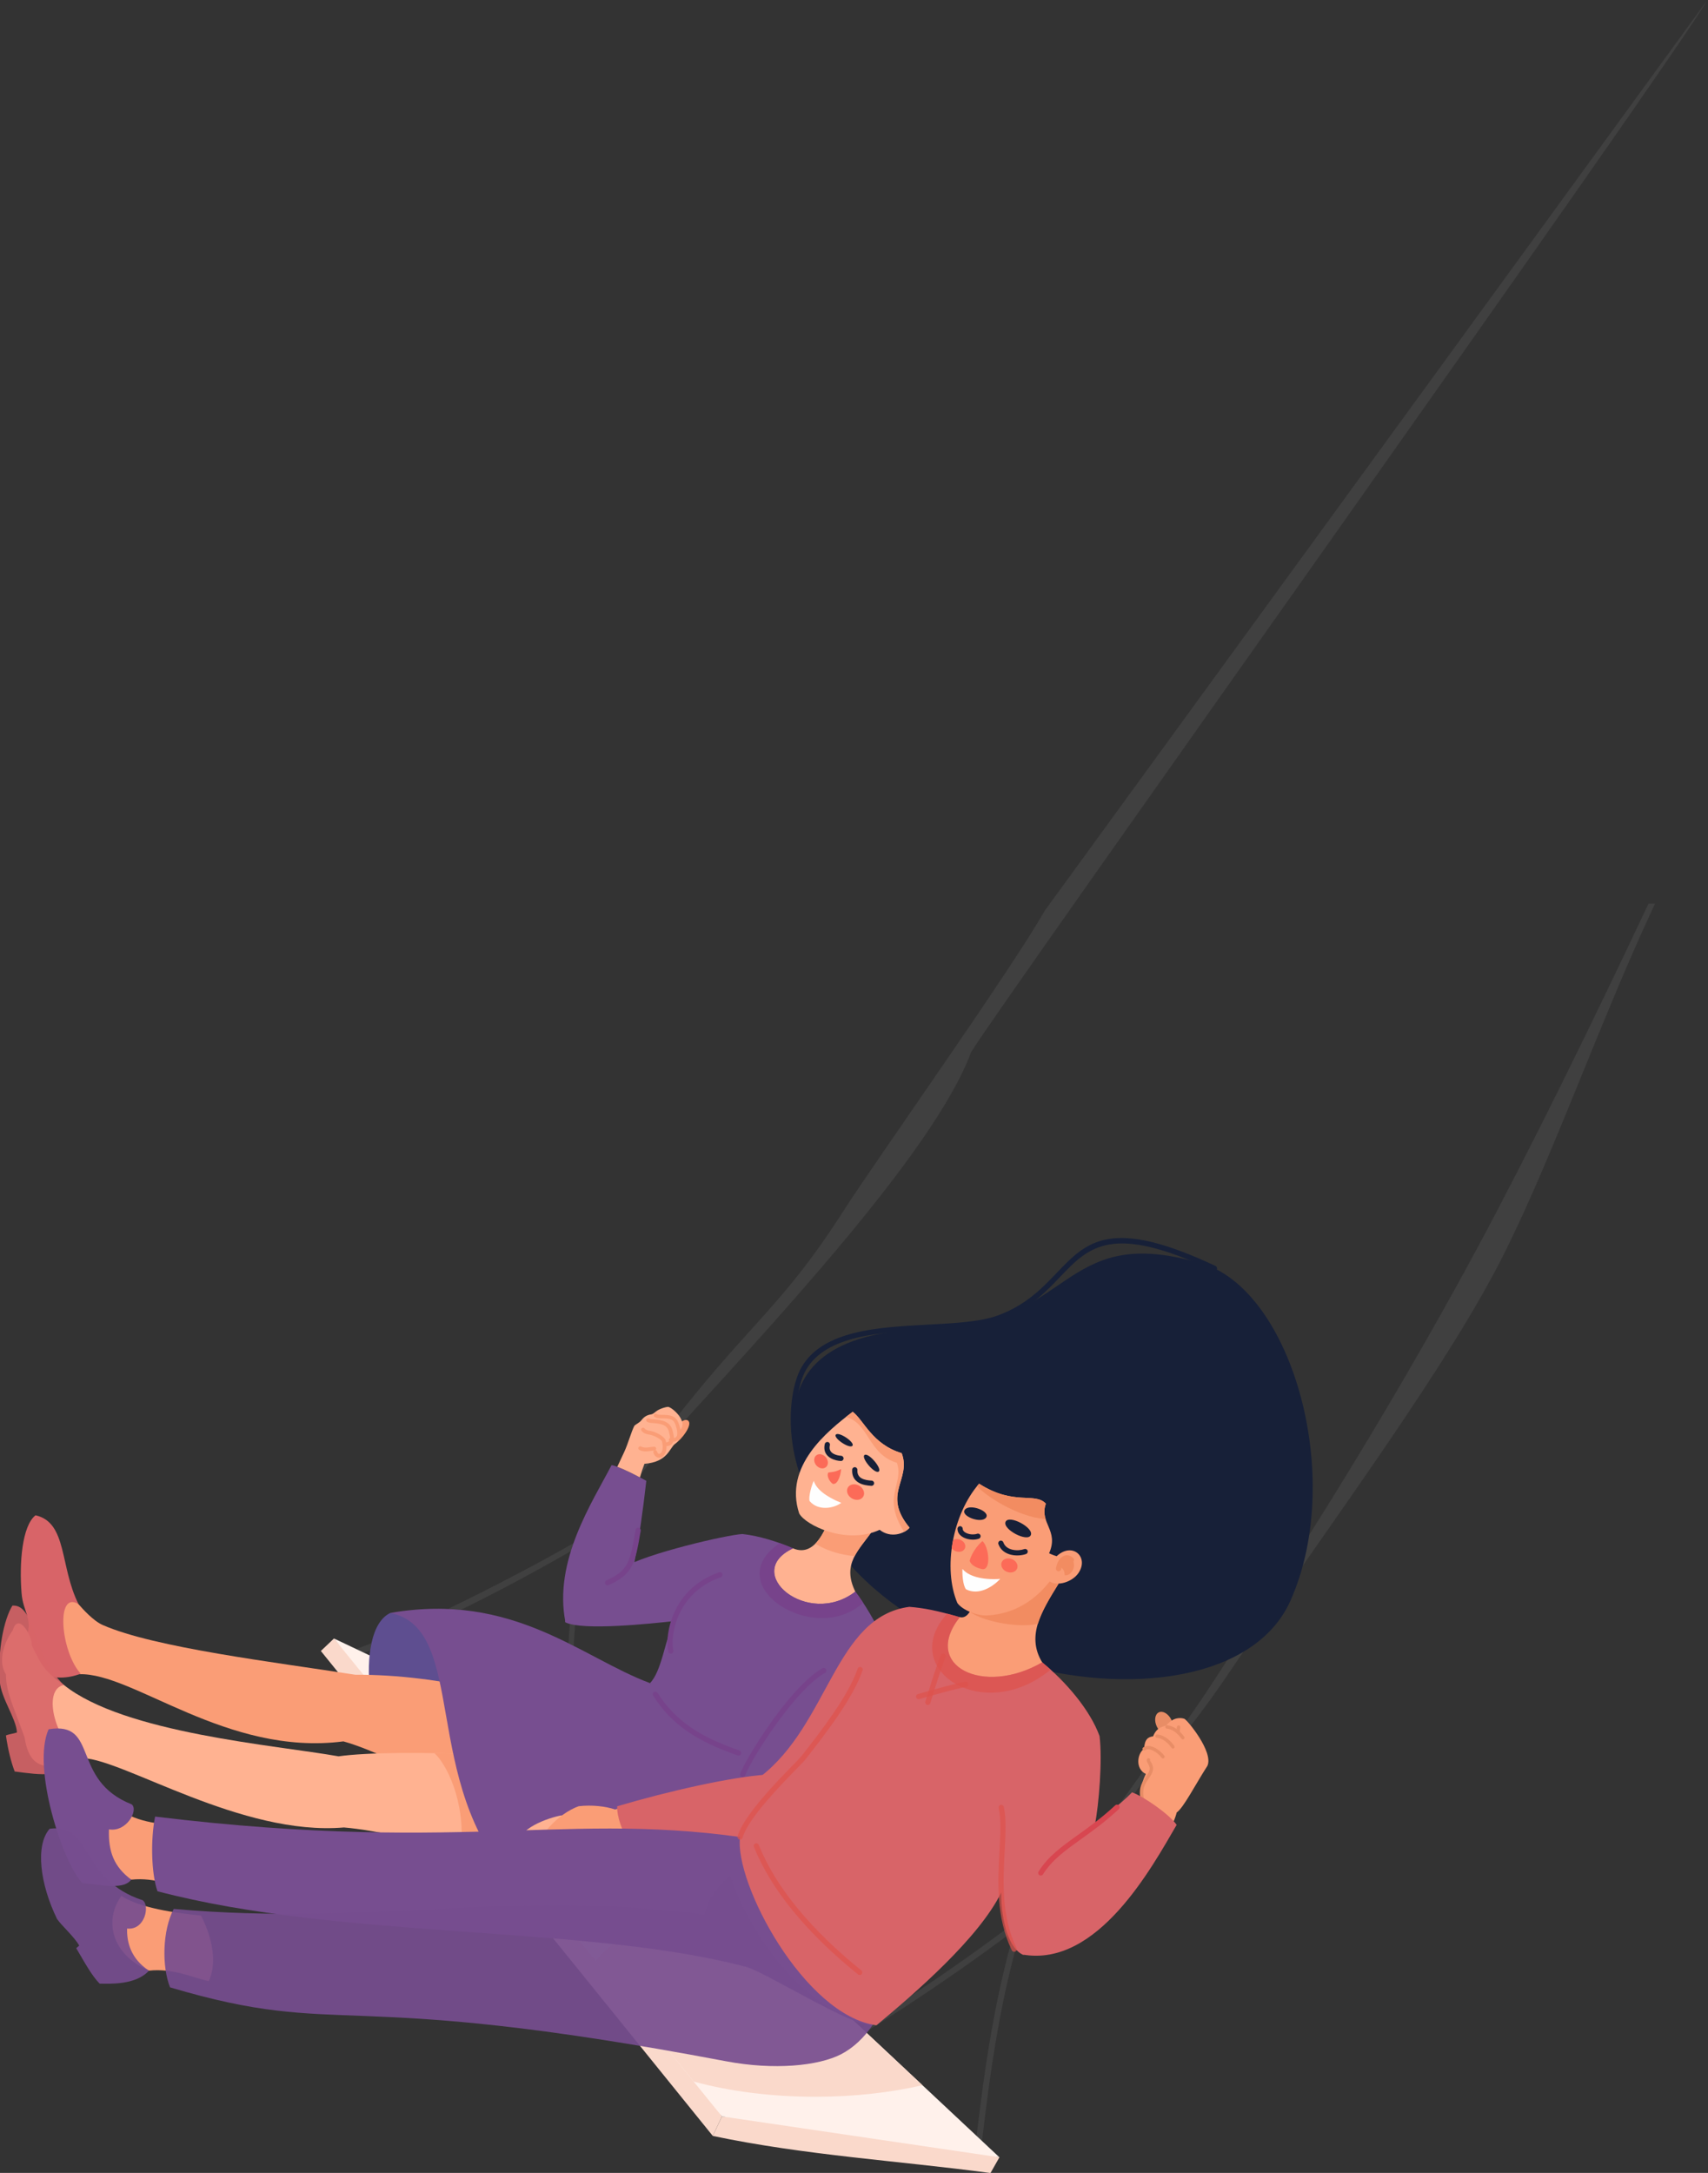 <?xml version="1.0" encoding="UTF-8" standalone="no"?>
<!-- Created with Inkscape (http://www.inkscape.org/) -->

<svg
   version="1.1"
   id="svg2"
   width="463.221"
   height="589.193"
   viewBox="0 0 463.221 589.193"
   sodipodi:docname="18307752_5824867.eps"
   xmlns:inkscape="http://www.inkscape.org/namespaces/inkscape"
   xmlns:sodipodi="http://sodipodi.sourceforge.net/DTD/sodipodi-0.dtd"
   xmlns="http://www.w3.org/2000/svg"
   xmlns:svg="http://www.w3.org/2000/svg">
  <rect x="0" y="0" width="463.221" height="589.193" fill="#333333" stroke="none"/>
  <defs
     id="defs6" />
  <sodipodi:namedview
     id="namedview4"
     pagecolor="#ffffff"
     bordercolor="#000000"
     borderopacity="0.25"
     inkscape:showpageshadow="2"
     inkscape:pageopacity="0.0"
     inkscape:pagecheckerboard="0"
     inkscape:deskcolor="#d1d1d1"
     showgrid="false" />
  <g
     id="g10"
     inkscape:groupmode="layer"
     inkscape:label="Page 1"
     transform="matrix(1.333,0,0,-1.333,-816.121,891.868)">
    <g
       id="g1412"
       transform="translate(464.861,-6.356)">
      <g
         id="g7421"
         inkscape:export-filename="../../../opt/lampp/htdocs/tema1/assets/ilustrations/tema3/percin_lg.svg"
         inkscape:export-xdpi="96"
         inkscape:export-ydpi="96"
         transform="matrix(1.42,0,0,1.42,-61.821,-206.399)">
        <g
           id="g10013">
          <g
             id="g6051"
             style="fill:#404040;fill-opacity:1">
            <path
               d="m 230.786,400.428 c 3.658,4.079 7.083,9.198 10.984,14.324 12.901,16.962 17.12,18.271 26.531,32.966 4.487,7.006 23.906,34.33 28.698,42.802 l 94.908,130.41 c -4.89,-8.657 -101.051,-143.458 -105.452,-150.658 -5.336,-14.56 -29.974,-40.546 -44.012,-56.045 -3.913,-5.145 -7.352,-10.28 -11.025,-14.373 l -0.632,0.574 v 0 0"
               style="fill:#404040;fill-opacity:1;fill-rule:nonzero;stroke:none;stroke-width:0.1"
               id="path256"
               sodipodi:nodetypes="ccscccccccc" />
            <path
               d="m 200.368,384.586 c -0.592,-0.234 -1.176,-0.46 -1.753,-0.677 -0.39,0.049 -0.817,0.422 -0.848,0.65 0.831,0.289 1.766,0.643 2.786,1.052 -0.072,-0.33 -0.134,-0.672 -0.185,-1.025 z m 30.715,16.749 c 0.072,-0.011 0.139,-0.028 0.205,-0.054 0.705,0.803 8.497,10.75 9.332,11.845 0.275,0.361 0.844,0.189 0.981,-0.112 -0.938,-1.268 -9.028,-11.492 -9.762,-12.401 0.021,-0.099 0.026,-0.204 0.009,-0.311 -0.054,-0.371 -0.321,-0.656 -0.658,-0.749 -0.811,-5.451 -1.419,-9.341 -1.663,-14.327 -0.244,0.124 -0.491,0.247 -0.739,0.37 0.233,4.461 0.755,8.211 1.673,13.981 -5.353,-3.125 -11.272,-6.325 -17.115,-9.19 -0.609,0.057 -1.229,0.099 -1.859,0.126 6.112,2.945 12.845,6.46 18.579,9.742 -0.019,0.099 -0.023,0.203 -0.008,0.308 0.072,0.499 0.529,0.844 1.025,0.772 v 0 0"
               style="fill:#404040;fill-opacity:1;fill-rule:evenodd;stroke:none;stroke-width:0.1"
               id="path326" />
            <path
               d="m 315.675,372.322 c 3.427,4.278 6.562,9.583 10.171,14.921 11.939,17.664 24.69,39.224 33.229,55.126 7.572,14.103 16.269,31.822 24.442,49.179 h 0.936 c -8.248,-17.531 -15.547,-38.917 -23.139,-53.059 -8.556,-15.935 -24.298,-37.019 -36.255,-54.709 -3.621,-5.356 -5.28,-7.702 -8.719,-11.996 l -0.665,0.538 v 0 0"
               style="fill:#404040;fill-opacity:1;fill-rule:nonzero;stroke:none;stroke-width:0.1"
               id="path328"
               sodipodi:nodetypes="ccccccccccc" />
            <path
               d="m 293.453,346.403 c 0.051,-0.008 0.102,-0.02 0.151,-0.035 2.739,2.771 6.184,6.46 9.632,10.5 2.845,3.336 6.347,8.218 8.81,11.73 0,0 0.321,-1.033 -0.104,-1.634 -2.393,-3.383 -5.489,-7.636 -8.064,-10.654 -3.468,-4.065 -6.932,-7.774 -9.684,-10.559 0.033,-0.119 0.043,-0.249 0.024,-0.381 -0.051,-0.35 -0.292,-0.625 -0.603,-0.732 -1.432,-4.946 -2.505,-9.748 -3.379,-14.683 -0.927,-5.23 -1.645,-10.756 -2.317,-16.625 -0.25,-0.076 -0.666,0.071 -0.833,0.24 0.674,5.885 1.383,11.286 2.312,16.535 0.859,4.848 1.906,9.561 3.29,14.396 -11.468,-8.589 -20.742,-14.293 -30.84,-20.504 -2.871,-1.764 -5.425,-3.331 -8.24,-5.094 -0.437,-0.057 -0.846,0.239 -0.831,0.487 3.144,1.969 5.916,3.673 8.626,5.341 10.161,6.249 19.486,11.983 31.024,20.643 -0.011,0.083 -0.011,0.17 9.9e-4,0.258 0.072,0.497 0.531,0.843 1.025,0.771 v 0 0"
               style="fill:#404040;fill-opacity:1;fill-rule:evenodd;stroke:none;stroke-width:0.1"
               id="path410" />
          </g>
          <path
             d="m 250.765,317.823 c -16.165,25.407 -34.985,45.455 -55.587,68.463 l -1.88,-1.788 56.156,-69.47 1.311,2.795 v 0 0"
             style="fill:#fad9cb;fill-opacity:1;fill-rule:evenodd;stroke:none;stroke-width:0.1"
             id="path248" />
          <path
             d="m 250.765,317.823 -1.311,-2.795 c 13.303,-2.79 26.526,-3.543 39.79,-5.314 l 1.277,2.251 c -13.121,2.864 -26.378,4.778 -39.756,5.858 v 0 0"
             style="fill:#fad9cb;fill-opacity:1;fill-rule:evenodd;stroke:none;stroke-width:0.1"
             id="path250" />
          <path
             d="m 250.765,317.823 -55.587,68.463 32.451,-15.406 62.892,-58.915 -39.756,5.858 v 0 0"
             style="fill:#fff1eb;fill-opacity:1;fill-rule:evenodd;stroke:none;stroke-width:0.1"
             id="path252" />
          <path
             d="m 246.709,322.819 -14.018,17.266 c 3.064,3.947 9.829,7.133 18.466,8.754 l 28.341,-26.548 c -4.592,-1.056 -9.809,-1.652 -15.344,-1.652 -6.399,0 -12.373,0.797 -17.445,2.18 v 0 0"
             style="fill:#fad9cb;fill-opacity:1;fill-rule:evenodd;stroke:none;stroke-width:0.1"
             id="path254" />
          <path
             d="m 261.113,418.15 c 0.222,6.23 4.524,12.27 19.653,12.471 19.937,0.264 18.507,14.993 37.814,9.631 13.471,-2.797 21.712,-30.466 13.638,-48.558 -10.141,-22.73 -72.39,-9.532 -71.105,26.456 v 0"
             style="fill:#172038;fill-opacity:1;fill-rule:nonzero;stroke:none;stroke-width:0.1"
             id="path258" />
          <path
             d="m 321.493,439.647 c 0.187,-0.088 0.267,-0.311 0.178,-0.498 -0.087,-0.187 -0.31,-0.267 -0.498,-0.179 -14.557,6.852 -17.791,3.47 -21.922,-0.85 -2.126,-2.225 -4.484,-4.69 -8.628,-6.234 -2.617,-0.976 -6.325,-1.173 -10.245,-1.381 -6.971,-0.37 -14.626,-0.777 -17.526,-5.673 -1.299,-2.191 -1.977,-6.676 -1.081,-11.493 0.685,-3.677 2.291,-7.534 5.245,-10.692 0.141,-0.15 0.133,-0.386 -0.017,-0.527 -0.151,-0.141 -0.387,-0.133 -0.528,0.017 -3.063,3.276 -4.727,7.266 -5.435,11.067 -0.931,4.997 -0.202,9.69 1.172,12.009 3.104,5.24 10.969,5.658 18.132,6.039 3.862,0.205 7.515,0.399 10.022,1.334 3.982,1.484 6.276,3.883 8.347,6.05 4.34,4.539 7.738,8.092 22.784,1.011 v 0"
             style="fill:#172038;fill-opacity:1;fill-rule:nonzero;stroke:none;stroke-width:0.1"
             id="path260" />
          <path
             d="m 272.405,401.832 c -1.355,0.871 -4.959,4.557 -5.838,2.526 -0.726,-1.676 -2.223,-6.607 -5.615,-5.159 -11.302,-0.496 4.046,-15.735 8.923,-6.198 -1.961,3.997 0.495,5.893 2.53,8.831 v 0 0"
             style="fill:#ffb291;fill-opacity:1;fill-rule:evenodd;stroke:none;stroke-width:0.1"
             id="path262" />
          <path
             d="m 272.405,401.832 c -1.355,0.871 -4.959,4.557 -5.838,2.526 -0.441,-1.016 -1.164,-3.227 -2.419,-4.489 1.132,-0.703 2.533,-1.259 4.093,-1.566 0.519,-0.103 1.033,-0.174 1.536,-0.214 0.642,1.233 1.682,2.375 2.628,3.743 v 0 0"
             style="fill:#fa9d76;fill-opacity:1;fill-rule:evenodd;stroke:none;stroke-width:0.1"
             id="path264" />
          <path
             d="m 273.359,401.855 c 1.6,-1.267 3.58,-0.542 4.287,0.303 -4.022,4.844 0.319,6.882 -1.13,10.679 -4.251,1.277 -5.436,4.753 -7.018,5.926 -3.66,-2.776 -9.885,-7.799 -7.667,-14.556 0.902,-1.706 6.793,-4.546 11.528,-2.352 v 0 0"
             style="fill:#ffb291;fill-opacity:1;fill-rule:evenodd;stroke:none;stroke-width:0.1"
             id="path266" />
          <path
             d="m 276.873,401.56 c 0.324,0.17 0.59,0.38 0.773,0.598 -4.022,4.844 0.319,6.882 -1.13,10.679 -4.251,1.277 -5.436,4.753 -7.018,5.926 -0.309,-0.229 -0.638,-0.479 -0.981,-0.747 3.302,-0.82 3.19,-5.322 7.316,-6.567 1.052,-3.068 -2.221,-4.832 1.04,-9.889 v 0 0"
             style="fill:#fa9d76;fill-opacity:1;fill-rule:evenodd;stroke:none;stroke-width:0.1"
             id="path268" />
          <path
             d="m 267.838,410.56 c -0.894,-0.454 -1.309,-0.416 -1.83,-0.5 -0.339,-0.562 0.363,-1.525 0.671,-1.628 0.778,-0.121 1.158,1.605 1.159,2.128 v 0 0"
             style="fill:#fc6b58;fill-opacity:1;fill-rule:evenodd;stroke:none;stroke-width:0.1"
             id="path270" />
          <path
             d="m 270.446,408.165 c -0.608,0.36 -1.34,0.249 -1.635,-0.249 -0.296,-0.499 -0.044,-1.195 0.564,-1.555 0.607,-0.361 1.339,-0.249 1.634,0.249 0.296,0.498 0.044,1.195 -0.563,1.555 v 0 0"
             style="fill:#fc6b58;fill-opacity:1;fill-rule:evenodd;stroke:none;stroke-width:0.1"
             id="path272" />
          <path
             d="m 265.654,412.245 c -0.387,0.463 -1.009,0.583 -1.389,0.266 -0.38,-0.318 -0.376,-0.95 0.011,-1.414 0.387,-0.464 1.008,-0.583 1.389,-0.265 0.379,0.316 0.375,0.949 -0.011,1.413 v 0 0"
             style="fill:#fc6b58;fill-opacity:1;fill-rule:evenodd;stroke:none;stroke-width:0.1"
             id="path274" />
          <path
             d="m 263.929,408.874 c -0.269,-0.509 -0.79,-2.24 -0.607,-2.893 1.211,-1.444 3.409,-1.086 4.543,-0.265 -2.256,0.896 -3.655,2.061 -3.936,3.158 v 0 0"
             style="fill:#fefefe;fill-opacity:1;fill-rule:evenodd;stroke:none;stroke-width:0.1"
             id="path276" />
          <path
             d="m 267.086,415.493 c 0.422,0.474 2.792,-1.131 2.371,-1.604 -0.421,-0.473 -2.791,1.13 -2.371,1.604 v 0 0"
             style="fill:#172038;fill-opacity:1;fill-rule:evenodd;stroke:none;stroke-width:0.1"
             id="path278" />
          <path
             d="m 271.207,412.579 c 0.583,0.371 2.588,-2.016 2.005,-2.386 -0.582,-0.371 -2.588,2.015 -2.005,2.386 v 0 0"
             style="fill:#172038;fill-opacity:1;fill-rule:evenodd;stroke:none;stroke-width:0.1"
             id="path280" />
          <path
             d="m 272.213,408.904 c 0.206,-0.01 0.367,-0.185 0.357,-0.391 -0.01,-0.206 -0.186,-0.366 -0.392,-0.356 -0.572,0.029 -1.256,0.126 -1.8,0.44 -0.594,0.344 -1.011,0.919 -0.954,1.881 0.013,0.206 0.19,0.364 0.396,0.351 0.207,-0.012 0.364,-0.189 0.351,-0.395 -0.037,-0.617 0.218,-0.979 0.582,-1.19 0.416,-0.24 0.98,-0.316 1.46,-0.34 v 0"
             style="fill:#172038;fill-opacity:1;fill-rule:nonzero;stroke:none;stroke-width:0.1"
             id="path282" />
          <path
             d="m 267.84,412.461 c 0.207,-0.012 0.364,-0.19 0.351,-0.397 -0.013,-0.206 -0.191,-0.362 -0.398,-0.35 -0.217,0.015 -0.438,0.046 -0.65,0.096 l -0.017,0.004 c -0.446,0.109 -0.87,0.304 -1.181,0.607 -0.338,0.328 -0.54,0.77 -0.502,1.345 v 0.002 c 0.009,0.125 0.028,0.253 0.059,0.386 0.048,0.202 0.25,0.326 0.452,0.278 0.201,-0.047 0.326,-0.249 0.278,-0.451 -0.023,-0.095 -0.036,-0.183 -0.042,-0.263 -0.022,-0.331 0.09,-0.579 0.276,-0.761 0.207,-0.201 0.508,-0.335 0.836,-0.414 l 0.014,-0.004 c 0.175,-0.041 0.352,-0.066 0.524,-0.078 v 0"
             style="fill:#172038;fill-opacity:1;fill-rule:nonzero;stroke:none;stroke-width:0.1"
             id="path284" />
          <path
             d="m 203.256,389.947 c -5.34,-2.487 -3.289,-19.589 2.656,-25.225 l 11.564,0.325 c -4.781,7.522 2.472,24.089 -14.22,24.9 v 0"
             style="fill:#5e4e90;fill-opacity:1;fill-rule:evenodd;stroke:none;stroke-width:0.1"
             id="path286" />
          <path
             d="m 239.6,370.747 c -0.845,0.812 -3.261,2.215 -6.719,3.43 -10.155,3.569 -22.283,6.972 -34.642,6.917 -11.43,1.785 -28.794,3.867 -36.2,7.126 -1.351,0.594 -2.86,2.294 -3.452,2.972 -11.213,12.033 -4.895,-10.336 0.102,-10.022 7.708,0.263 21.112,-11.79 37.841,-9.623 8.001,-2.231 22.7,-11.367 33.05,-13.07 5.355,-1.115 15.752,3.996 10.02,12.27 v 0 0"
             style="fill:#fa9d76;fill-opacity:1;fill-rule:evenodd;stroke:none;stroke-width:0.1"
             id="path288" />
          <path
             d="m 158.892,381.246 c -3.965,-1.524 -7.021,0.406 -10.849,1.835 -0.026,1.439 0.708,2.462 1.107,4.365 0.438,0.037 1.477,-0.797 2.044,-0.807 0.771,2.667 -0.563,3.439 -0.778,6.158 -0.341,4.295 0.068,9.612 2,11.139 4.589,-1.027 3.455,-7.393 6.171,-12.744 -3.314,2.092 -2.584,-6.802 0.305,-9.946 v 0"
             style="fill:#d86468;fill-opacity:1;fill-rule:evenodd;stroke:none;stroke-width:0.1"
             id="path290" />
          <path
             d="m 195.839,369.407 c 7.988,1.15 33.398,0.212 43.538,-2.372 14.95,-3.809 8.123,-17.007 1.35,-16.171 -10.793,0.671 -34.961,7.613 -44.125,8.353 -14.651,-1.256 -31.432,9.673 -37.344,9.932 -2.974,-0.577 -7.465,-3.398 -8.406,2.952 -1.788,4.932 -2.628,6.475 -2.681,9.036 -1.262,1.992 -0.112,4.861 0.979,6.309 0.756,2.703 2.815,-0.725 2.738,-2.176 1.209,-2.36 1.528,-3.533 4.592,-5.64 8.618,-6.925 30.416,-8.63 39.359,-10.223 v 0"
             style="fill:#ffb291;fill-opacity:1;fill-rule:evenodd;stroke:none;stroke-width:0.1"
             id="path292" />
          <path
             d="m 209.568,369.86 c 3.897,-0.068 8.124,-0.247 12.232,-0.531 0.414,-1.246 0.645,-2.636 0.645,-4.102 0,-5.301 -3.015,-9.606 -6.756,-9.682 -0.781,0.175 -1.558,0.349 -2.327,0.521 0.73,6.926 -2.163,12.36 -3.794,13.794 v 0"
             style="fill:#fa9d76;fill-opacity:1;fill-rule:evenodd;stroke:none;stroke-width:0.1"
             id="path294" />
          <path
             d="m 159.258,369.149 c -3.256,-2.926 -5.873,-2.42 -9.826,-1.917 -0.532,1.381 -0.974,3.185 -1.257,5.164 0.409,0.19 1.034,0.239 1.585,0.429 -0.14,2.075 -2.295,4.902 -2.467,7.348 -0.317,4.498 0.603,8.853 1.809,10.824 3.32,0.233 2.875,-7.152 7.378,-11.367 -3.271,-0.649 -1.146,-8.476 2.778,-10.481 v 0"
             style="fill:#d86468;fill-opacity:0.889;fill-rule:evenodd;stroke:none;stroke-width:0.1"
             id="path296" />
          <path
             d="m 254.337,363.878 c 2.476,2.816 9.158,7.1 12.19,11.362 3.618,7.756 7.684,7.113 7.354,7.603 0.227,1.255 0.096,2.609 -0.103,3.247 -0.68,2.182 -2.866,5.576 -3.903,6.911 -6.846,-5.264 -16.329,2.735 -8.923,6.198 -2.243,0.958 -4.79,1.78 -7.243,2.054 -2.21,-0.111 -13.791,-2.788 -17.104,-4.822 0.012,-1.088 -8.926,-6.421 -8.258,-7.834 2.511,-1.235 12.362,-0.16 15.484,0.172 -1.191,-2.718 -1.73,-7.231 -3.376,-8.873 l 13.882,-16.018 v 0 0"
             style="fill:#774e90;fill-opacity:1;fill-rule:evenodd;stroke:none;stroke-width:0.1"
             id="path298" />
          <path
             d="m 270.999,391.406 c -0.428,0.651 -0.825,1.209 -1.124,1.595 -6.846,-5.264 -16.329,2.735 -8.923,6.198 -0.615,0.262 -1.252,0.514 -1.904,0.747 -8.899,-5.973 4.964,-14.923 11.951,-8.54 v 0"
             style="fill:#77438b;fill-opacity:1;fill-rule:evenodd;stroke:none;stroke-width:0.1"
             id="path300" />
          <path
             d="m 239.93,408.877 c -1.083,0.584 -3.762,2.023 -4.977,2.246 -2.796,-5.373 -8.36,-13.762 -6.606,-22.526 7.665,0.723 9.081,6.365 9.876,8.63 0.649,3.332 1.195,7.127 1.707,11.65 v 0"
             style="fill:#774e90;fill-opacity:1;fill-rule:evenodd;stroke:none;stroke-width:0.1"
             id="path302" />
          <path
             d="m 257.085,366.784 -16.63,13.112 c -9.8,3.638 -19.591,13.106 -37.199,10.051 11.266,-2.288 4.163,-24.416 17.789,-38.783 2.31,-7.615 21.608,0.876 22.978,0.216 2.276,-1.096 10.419,15.659 13.062,15.404 v 0 0"
             style="fill:#774e90;fill-opacity:1;fill-rule:evenodd;stroke:none;stroke-width:0.1"
             id="path304" />
          <path
             d="m 254.106,366.673 c -0.061,-0.197 -0.27,-0.308 -0.467,-0.247 -0.197,0.06 -0.308,0.27 -0.248,0.467 0.371,1.194 2.917,5.545 5.873,9.341 1.947,2.501 4.083,4.777 5.917,5.79 0.181,0.099 0.408,0.033 0.508,-0.148 0.1,-0.181 0.033,-0.409 -0.147,-0.508 -1.736,-0.959 -3.796,-3.163 -5.69,-5.594 -2.904,-3.73 -5.392,-7.959 -5.746,-9.101 v 0"
             style="fill:#77438b;fill-opacity:1;fill-rule:nonzero;stroke:none;stroke-width:0.1"
             id="path306" />
          <path
             d="m 253.278,370.236 c 0.194,-0.068 0.298,-0.281 0.229,-0.476 -0.067,-0.195 -0.281,-0.298 -0.475,-0.23 -2.91,1.013 -5.264,2.099 -7.227,3.457 -1.975,1.367 -3.552,3.005 -4.896,5.112 -0.111,0.174 -0.06,0.405 0.114,0.516 0.174,0.111 0.405,0.06 0.516,-0.114 1.289,-2.02 2.798,-3.59 4.691,-4.899 1.903,-1.317 4.199,-2.375 7.048,-3.366 v 0"
             style="fill:#77438b;fill-opacity:1;fill-rule:nonzero;stroke:none;stroke-width:0.1"
             id="path308" />
          <path
             d="m 234.531,393.934 c -0.189,-0.084 -0.41,0.002 -0.493,0.191 -0.083,0.19 0.003,0.411 0.191,0.494 1.58,0.7 2.427,1.38 2.962,2.413 0.553,1.066 0.811,2.551 1.199,4.815 0.035,0.204 0.229,0.341 0.433,0.306 0.204,-0.034 0.341,-0.228 0.305,-0.432 -0.399,-2.332 -0.666,-3.863 -1.272,-5.032 -0.624,-1.203 -1.573,-1.979 -3.325,-2.755 v 0"
             style="fill:#77438b;fill-opacity:1;fill-rule:nonzero;stroke:none;stroke-width:0.1"
             id="path310" />
          <path
             d="m 243.803,384.577 c 0.049,-0.2 -0.075,-0.402 -0.275,-0.451 -0.2,-0.049 -0.403,0.075 -0.451,0.275 -0.299,1.231 -0.141,4.28 1.621,7.016 1.13,1.755 2.915,3.39 5.654,4.35 0.195,0.068 0.408,-0.035 0.477,-0.23 0.068,-0.195 -0.036,-0.408 -0.231,-0.476 -2.557,-0.897 -4.221,-2.418 -5.27,-4.048 -1.636,-2.54 -1.795,-5.323 -1.525,-6.436 v 0"
             style="fill:#77438b;fill-opacity:1;fill-rule:nonzero;stroke:none;stroke-width:0.1"
             id="path312" />
          <path
             d="m 245.999,417.408 c 0.469,-0.633 -0.947,-2.562 -1.946,-3.225 -0.361,-0.239 -0.575,-0.255 -0.757,-0.067 -0.349,0.353 0.477,1.984 1.043,2.676 0.307,0.374 1.252,1.165 1.66,0.616 v 0"
             style="fill:#fa9d76;fill-opacity:1;fill-rule:evenodd;stroke:none;stroke-width:0.1"
             id="path314" />
          <path
             d="m 235.771,410.883 c 0.336,0.707 0.673,1.424 1.008,2.156 0.57,1.244 0.977,2.824 1.446,3.735 0.24,0.228 0.714,0.402 1.036,0.82 0.326,0.424 0.737,0.703 1.33,0.793 0.401,0.062 0.56,0.352 1.003,0.611 0.404,0.236 1.094,0.445 1.414,0.472 0.526,0.045 3.241,-2.266 1.573,-3.491 0.213,-0.587 0.168,-1.248 -0.528,-1.796 -0.833,-0.656 -1.049,-2.612 -4.388,-2.871 -0.252,-0.648 -0.464,-1.298 -0.646,-1.95 -0.97,0.511 -2.265,1.161 -3.248,1.521 v 0"
             style="fill:#ffb291;fill-opacity:1;fill-rule:evenodd;stroke:none;stroke-width:0.1"
             id="path316" />
          <path
             d="m 242.661,413.831 c -0.152,-10e-4 -0.274,0.121 -0.275,0.272 0,0.15 0.121,0.274 0.273,0.274 0.555,0.003 0.68,0.31 0.678,0.61 -0.001,0.216 -0.055,0.443 -0.091,0.59 -0.013,0.055 -0.025,0.101 -0.029,0.123 -0.092,0.472 -0.258,0.802 -0.579,1.021 -0.346,0.236 -0.886,0.366 -1.711,0.423 l -0.092,0.006 c -0.251,0.016 -0.534,0.034 -0.777,0.168 -0.132,0.073 -0.179,0.239 -0.105,0.371 0.072,0.132 0.239,0.18 0.371,0.106 0.133,-0.074 0.35,-0.087 0.544,-0.099 l 0.095,-0.006 c 0.927,-0.065 1.551,-0.223 1.984,-0.517 0.458,-0.312 0.686,-0.752 0.807,-1.368 0.007,-0.036 0.014,-0.065 0.023,-0.1 0.041,-0.17 0.104,-0.434 0.106,-0.716 0.003,-0.57 -0.222,-1.153 -1.222,-1.158 v 0"
             style="fill:#fa9d76;fill-opacity:1;fill-rule:nonzero;stroke:none;stroke-width:0.1"
             id="path318" />
          <path
             d="m 240.937,412.926 c -0.042,0.145 0.042,0.295 0.188,0.337 0.144,0.041 0.295,-0.042 0.336,-0.188 0.058,-0.199 0.159,-0.31 0.265,-0.335 0.046,-0.011 0.096,-0.006 0.145,0.014 0.06,0.025 0.121,0.073 0.177,0.144 0.218,0.274 0.329,0.825 0.114,1.661 -0.021,0.08 -0.246,0.268 -0.592,0.472 -0.302,0.178 -0.678,0.346 -1.079,0.438 -0.028,0.008 -0.072,0.015 -0.121,0.023 -0.314,0.053 -0.838,0.141 -1.134,0.568 -0.085,0.124 -0.054,0.294 0.07,0.38 0.124,0.086 0.294,0.054 0.38,-0.07 0.163,-0.236 0.546,-0.3 0.774,-0.339 0.058,-0.009 0.109,-0.018 0.153,-0.028 0.463,-0.108 0.892,-0.299 1.234,-0.501 0.467,-0.275 0.791,-0.605 0.843,-0.808 0.266,-1.029 0.094,-1.75 -0.214,-2.137 -0.115,-0.145 -0.252,-0.248 -0.397,-0.308 -0.157,-0.065 -0.321,-0.079 -0.477,-0.042 -0.291,0.068 -0.547,0.308 -0.665,0.719 v 0"
             style="fill:#fa9d76;fill-opacity:1;fill-rule:nonzero;stroke:none;stroke-width:0.1"
             id="path320" />
          <path
             d="m 243.37,414.519 c -0.136,0.023 -0.228,0.152 -0.205,0.288 0.022,0.136 0.151,0.228 0.287,0.205 0.632,-0.105 0.847,0.153 0.899,0.461 0.061,0.365 -0.059,0.809 -0.097,0.943 l -0.008,0.037 c -0.161,0.602 -0.321,0.953 -0.626,1.137 -0.328,0.199 -0.857,0.248 -1.739,0.24 -0.115,-0.002 -0.249,0.013 -0.382,0.044 -0.12,0.028 -0.244,0.071 -0.36,0.13 -0.123,0.062 -0.173,0.212 -0.11,0.335 0.061,0.123 0.212,0.173 0.335,0.111 0.078,-0.04 0.164,-0.07 0.248,-0.09 0.098,-0.023 0.19,-0.033 0.265,-0.032 0.978,0.009 1.579,-0.055 2,-0.31 0.443,-0.266 0.657,-0.705 0.85,-1.438 l 0.01,-0.033 c 0.043,-0.158 0.185,-0.681 0.106,-1.156 -0.093,-0.563 -0.453,-1.041 -1.473,-0.872 v 0"
             style="fill:#fa9d76;fill-opacity:1;fill-rule:nonzero;stroke:none;stroke-width:0.1"
             id="path322" />
          <path
             d="m 241.062,413.756 c 0.15,0.003 0.274,-0.117 0.277,-0.267 0.004,-0.151 -0.116,-0.276 -0.267,-0.278 -0.182,-0.004 -0.371,-0.033 -0.558,-0.061 -0.486,-0.073 -0.96,-0.145 -1.577,0.143 -0.137,0.063 -0.196,0.226 -0.132,0.364 0.064,0.137 0.227,0.196 0.363,0.132 0.468,-0.218 0.861,-0.158 1.264,-0.098 0.198,0.03 0.398,0.061 0.63,0.065 v 0"
             style="fill:#fa9d76;fill-opacity:1;fill-rule:nonzero;stroke:none;stroke-width:0.1"
             id="path324" />
          <path
             d="m 313.362,375.706 c 0.573,0.276 1.378,-0.201 1.798,-1.064 0.42,-0.862 0.295,-1.785 -0.278,-2.059 -0.575,-0.275 -1.38,0.2 -1.798,1.064 -0.42,0.863 -0.296,1.784 0.278,2.059 v 0 0"
             style="fill:#e88d66;fill-opacity:1;fill-rule:evenodd;stroke:none;stroke-width:0.1"
             id="path330" />
          <path
             d="m 315.923,361.366 c 0.977,0.661 2.658,3.979 4.4,6.678 0.909,1.999 -2.908,6.594 -3.296,6.735 -0.551,0.199 -1.62,0.237 -2.603,-0.94 -0.341,-0.192 -1.323,-0.155 -1.882,-1.565 -0.684,-0.1 -1.222,-0.369 -1.285,-1.793 -0.973,-0.604 -1.33,-2.859 0.24,-3.6 -0.832,-1.727 -0.812,-2.829 -0.365,-3.509 -1.056,-2.523 -1.805,-2.742 -3.581,-4.257 l 5.765,-3.112 c 1.001,2.24 2.103,3.353 2.607,5.363 v 0"
             style="fill:#fa9d76;fill-opacity:1;fill-rule:evenodd;stroke:none;stroke-width:0.1"
             id="path332" />
          <path
             d="m 316.355,372.913 c -0.003,-0.131 -0.112,-0.236 -0.244,-0.234 -0.132,0.003 -0.237,0.112 -0.235,0.244 0.002,0.083 0.008,0.175 0.021,0.288 0.013,0.109 0.032,0.245 0.062,0.421 0.021,0.13 0.144,0.219 0.274,0.197 0.131,-0.021 0.22,-0.144 0.198,-0.274 -0.026,-0.16 -0.045,-0.29 -0.057,-0.398 -0.012,-0.106 -0.018,-0.183 -0.019,-0.244 v 0"
             style="fill:#e88d66;fill-opacity:1;fill-rule:nonzero;stroke:none;stroke-width:0.1"
             id="path334" />
          <path
             d="m 314.153,369.485 c 0.078,-0.107 0.054,-0.257 -0.054,-0.335 -0.106,-0.077 -0.257,-0.053 -0.334,0.053 -0.256,0.353 -0.791,0.841 -1.353,1.078 -0.364,0.153 -0.734,0.195 -1.02,0.001 -0.11,-0.074 -0.259,-0.045 -0.333,0.065 -0.074,0.109 -0.045,0.258 0.065,0.333 0.443,0.299 0.971,0.253 1.474,0.042 0.648,-0.273 1.262,-0.833 1.555,-1.237 v 0"
             style="fill:#e88d66;fill-opacity:1;fill-rule:nonzero;stroke:none;stroke-width:0.1"
             id="path336" />
          <path
             d="m 315.579,370.9 c 0.077,-0.107 0.053,-0.257 -0.054,-0.335 -0.108,-0.077 -0.257,-0.054 -0.335,0.053 -0.225,0.31 -0.521,0.655 -0.881,0.93 -0.349,0.267 -0.76,0.47 -1.225,0.511 -0.131,0.011 -0.23,0.127 -0.218,0.26 0.011,0.132 0.128,0.229 0.259,0.218 0.568,-0.05 1.061,-0.291 1.475,-0.608 0.404,-0.31 0.732,-0.689 0.979,-1.029 v 0"
             style="fill:#e88d66;fill-opacity:1;fill-rule:nonzero;stroke:none;stroke-width:0.1"
             id="path338" />
          <path
             d="m 316.997,372.214 c 0.078,-0.107 0.053,-0.257 -0.053,-0.335 -0.108,-0.077 -0.258,-0.053 -0.335,0.053 -0.225,0.311 -0.522,0.655 -0.881,0.93 -0.349,0.267 -0.76,0.47 -1.225,0.511 -0.132,0.011 -0.23,0.128 -0.218,0.26 0.011,0.131 0.128,0.23 0.259,0.218 0.567,-0.05 1.06,-0.291 1.475,-0.608 0.404,-0.31 0.731,-0.689 0.978,-1.029 v 0"
             style="fill:#e88d66;fill-opacity:1;fill-rule:nonzero;stroke:none;stroke-width:0.1"
             id="path340" />
          <path
             d="m 311.413,362.602 c 0.038,-0.126 -0.033,-0.26 -0.16,-0.299 -0.126,-0.039 -0.259,0.032 -0.298,0.159 -0.688,2.219 -0.091,3.081 0.5,3.935 0.212,0.307 0.423,0.613 0.556,0.979 0.137,0.38 -0.064,0.747 -0.208,1.01 -0.137,0.252 -0.242,0.443 -0.118,0.643 0.07,0.112 0.218,0.147 0.33,0.077 0.112,-0.07 0.147,-0.218 0.077,-0.33 -0.023,-0.037 0.07,-0.049 0.131,-0.161 0.187,-0.342 0.447,-0.819 0.238,-1.4 -0.154,-0.428 -0.383,-0.759 -0.613,-1.09 -0.525,-0.758 -1.056,-1.525 -0.435,-3.523 v 0"
             style="fill:#e88d66;fill-opacity:1;fill-rule:nonzero;stroke:none;stroke-width:0.1"
             id="path342" />
          <path
             d="m 299.003,394.149 -10.362,1.76 c -1.561,-3.518 -2.038,-6.961 -3.796,-6.564 -15.242,-7.583 17.281,-15.369 11.807,-6.474 -2.391,3.884 0.1,7.646 2.351,11.278 v 0"
             style="fill:#fa9d76;fill-opacity:1;fill-rule:evenodd;stroke:none;stroke-width:0.1"
             id="path344" />
          <path
             d="m 288.64,395.908 c 2.623,2.311 8.35,1.911 10.363,-1.759 -1.326,-2.141 -2.426,-4.008 -2.973,-5.757 -2.427,-0.615 -7.574,0.179 -9.754,1.715 0.865,1.071 1.254,3.298 2.364,5.801 v 0 0"
             style="fill:#f28c61;fill-opacity:1;fill-rule:evenodd;stroke:none;stroke-width:0.1"
             id="path346" />
          <path
             d="m 297.733,394.462 c 1.053,-0.748 3.255,-0.096 4.135,1.233 1.513,2.285 -0.907,4.464 -3.146,2.38 -0.563,0.162 -1.08,0.418 -1.08,0.418 1.451,3.311 -1.438,4.299 -0.469,7.112 -1.589,1.7 -4.528,-0.362 -9.565,2.857 -3.823,-4.387 -5.205,-12.125 -3.114,-17.089 0.727,-1.025 2.843,-1.855 4.265,-1.784 3.953,0.209 6.883,2.218 8.974,4.873 v 0"
             style="fill:#fa9d76;fill-opacity:1;fill-rule:evenodd;stroke:none;stroke-width:0.1"
             id="path348" />
          <path
             d="m 297.14,403.393 c -0.197,0.643 -0.267,1.339 0.033,2.212 -1.589,1.7 -4.528,-0.362 -9.565,2.857 -0.1,-0.114 -0.197,-0.232 -0.293,-0.35 1.025,-1.217 5.692,-4.432 9.825,-4.719 v 0 0"
             style="fill:#f28c61;fill-opacity:1;fill-rule:evenodd;stroke:none;stroke-width:0.1"
             id="path350" />
          <path
             d="m 291.403,403.002 c 0.474,1.069 4.09,-0.839 3.615,-1.909 -0.474,-1.067 -4.089,0.841 -3.615,1.909 v 0 0"
             style="fill:#172038;fill-opacity:1;fill-rule:evenodd;stroke:none;stroke-width:0.1"
             id="path352" />
          <path
             d="m 285.569,404.737 c 0.681,0.911 3.711,-0.228 3.03,-1.14 -0.679,-0.91 -3.71,0.23 -3.03,1.14 v 0 0"
             style="fill:#172038;fill-opacity:1;fill-rule:evenodd;stroke:none;stroke-width:0.1"
             id="path354" />
          <path
             d="m 286.256,397.424 c 0.2,-0.665 1.031,-1.04 1.774,-1.194 1.329,-0.275 1.031,3.142 0.06,4.02 -0.734,-0.635 -1.55,-1.732 -1.834,-2.826 v 0 0"
             style="fill:#fc6b58;fill-opacity:1;fill-rule:evenodd;stroke:none;stroke-width:0.1"
             id="path356" />
          <path
             d="m 283.878,400.373 c -0.074,-0.382 -0.135,-0.762 -0.187,-1.146 0.128,-0.184 0.32,-0.343 0.563,-0.438 0.554,-0.22 1.15,-0.03 1.33,0.427 0.18,0.454 -0.123,1.002 -0.678,1.22 -0.37,0.146 -0.757,0.11 -1.028,-0.063 v 0 0"
             style="fill:#fc6b58;fill-opacity:1;fill-rule:evenodd;stroke:none;stroke-width:0.1"
             id="path358" />
          <path
             d="m 292.311,397.662 c -0.612,0.241 -1.269,0.032 -1.468,-0.47 -0.199,-0.504 0.136,-1.106 0.748,-1.35 0.613,-0.242 1.27,-0.03 1.469,0.472 0.199,0.502 -0.136,1.106 -0.749,1.348 v 0 0"
             style="fill:#fc6b58;fill-opacity:1;fill-rule:evenodd;stroke:none;stroke-width:0.1"
             id="path360" />
          <path
             d="m 285.228,396.255 c -0.044,-0.637 0.037,-2.352 0.516,-2.932 1.879,-0.922 3.845,0.404 4.897,1.497 -2.712,-0.186 -4.635,0.448 -5.413,1.435 v 0 0"
             style="fill:#fefefe;fill-opacity:1;fill-rule:evenodd;stroke:none;stroke-width:0.1"
             id="path362" />
          <path
             d="m 294.085,399.092 c 0.195,0.07 0.41,-0.031 0.479,-0.226 0.069,-0.193 -0.032,-0.407 -0.226,-0.477 l -0.028,-0.01 c -0.553,-0.195 -1.363,-0.272 -2.106,-0.099 -0.783,0.183 -1.501,0.636 -1.818,1.506 l -10e-4,0.002 -0.001,-10e-4 -0.008,0.022 c -0.069,0.195 0.033,0.41 0.228,0.479 0.194,0.07 0.409,-0.032 0.479,-0.227 l 0.007,-0.022 h -10e-4 c 0.215,-0.587 0.725,-0.898 1.285,-1.029 0.601,-0.141 1.251,-0.08 1.69,0.075 l 0.021,0.007 v 0"
             style="fill:#172038;fill-opacity:1;fill-rule:nonzero;stroke:none;stroke-width:0.1"
             id="path364" />
          <path
             d="m 287.333,401.289 c 0.196,0.068 0.409,-0.037 0.476,-0.232 0.066,-0.196 -0.037,-0.409 -0.233,-0.477 -0.282,-0.096 -0.596,-0.139 -0.911,-0.134 -0.438,0.008 -0.882,0.109 -1.245,0.289 -0.399,0.197 -0.712,0.492 -0.842,0.869 -0.043,0.126 -0.066,0.261 -0.063,0.406 0.003,0.206 0.173,0.371 0.38,0.367 0.206,-0.003 0.37,-0.173 0.367,-0.379 -10e-4,-0.051 0.008,-0.101 0.025,-0.15 0.061,-0.177 0.235,-0.329 0.464,-0.442 0.267,-0.132 0.597,-0.207 0.925,-0.212 0.229,-0.004 0.455,0.026 0.657,0.095 v 0"
             style="fill:#172038;fill-opacity:1;fill-rule:nonzero;stroke:none;stroke-width:0.1"
             id="path366" />
          <path
             d="m 300.347,398.022 c -0.612,0.131 -1.234,-0.363 -1.389,-1.101 -0.032,-0.15 -0.041,-0.298 -0.033,-0.439 0.1,0.027 0.2,0.032 0.298,0.012 0.396,-0.082 0.647,-0.562 0.652,-1.156 0.581,-0.064 1.148,0.416 1.296,1.117 0.157,0.735 -0.213,1.439 -0.824,1.567 v 0 0"
             style="fill:#f28c61;fill-opacity:1;fill-rule:evenodd;stroke:none;stroke-width:0.1"
             id="path368" />
          <path
             d="m 299.371,396.232 c -0.029,-0.204 -0.218,-0.347 -0.422,-0.319 -0.205,0.028 -0.348,0.217 -0.321,0.422 0.086,0.608 0.339,1.138 0.675,1.473 0.143,0.142 0.302,0.252 0.472,0.321 0.184,0.074 0.377,0.102 0.576,0.074 0.257,-0.036 0.512,-0.162 0.747,-0.4 0.146,-0.146 0.146,-0.383 -10e-4,-0.528 -0.146,-0.146 -0.384,-0.145 -0.529,10e-4 -0.112,0.113 -0.22,0.172 -0.319,0.186 -0.064,0.009 -0.128,-0.001 -0.193,-0.027 -0.077,-0.032 -0.154,-0.085 -0.225,-0.157 -0.226,-0.225 -0.399,-0.6 -0.46,-1.046 v 0"
             style="fill:#f28c61;fill-opacity:1;fill-rule:nonzero;stroke:none;stroke-width:0.1"
             id="path370" />
          <path
             d="m 233.794,360.292 c -2.113,0.61 -3.772,0.666 -6.096,0.64 -1.615,-0.296 -6.522,-1.841 -6.295,-4.633 1.748,-1.227 12.406,-0.011 13.221,-0.183 l -0.83,4.176 v 0"
             style="fill:#ffb291;fill-opacity:1;fill-rule:evenodd;stroke:none;stroke-width:0.1"
             id="path372" />
          <path
             d="m 237.214,362.307 c -0.589,-0.17 -1.177,-0.343 -1.761,-0.516 -1.373,0.467 -3.332,0.684 -5.223,0.468 -2.905,-1.068 -5.997,-4.274 -6.432,-7.24 2.127,-1.033 4.982,2.393 6.651,2.536 1.029,-0.094 0.995,-0.637 0.719,-0.991 -0.522,-0.67 -3.711,-0.012 -4.137,-1.755 1.619,0.092 4.026,-0.168 4.381,-0.071 1.708,0.201 3.241,1.047 4.88,2.806 l 0.922,4.763 v 0"
             style="fill:#fa9d76;fill-opacity:1;fill-rule:evenodd;stroke:none;stroke-width:0.1"
             id="path374" />
          <path
             d="m 257.085,366.784 c -4.968,-0.344 -13.889,-2.329 -21.325,-4.531 -0.094,-1.351 0.82,-4.059 1.615,-4.616 6.059,0.586 10.779,-1.9 16.058,-1.387 2.048,0.199 4.504,2.381 6.674,3.084 -0.298,9.126 0.999,4.741 -3.022,7.45 v 0"
             style="fill:#d86468;fill-opacity:1;fill-rule:evenodd;stroke:none;stroke-width:0.1"
             id="path376" />
          <path
             d="m 174.699,350.234 c -2.336,0.496 -5.052,1.877 -8.567,1.505 -5.538,2.397 -5.38,7.763 -2.94,11.106 2.787,-2.838 6.249,-2.921 9.195,-3.459 1.816,-3.487 3.432,-6.782 2.312,-9.152 v 0"
             style="fill:#fa9d76;fill-opacity:1;fill-rule:evenodd;stroke:none;stroke-width:0.1"
             id="path378" />
          <path
             d="m 264.167,351.241 c -1.142,1.372 -2.72,4.703 -5.325,5.712 -28.612,5.306 -43.246,-1.77 -89.294,3.821 -0.659,-3.276 -0.552,-8.153 0.34,-10.696 26.433,-6.964 60.999,-4.769 84.047,-10.755 2.367,-0.345 16.024,-9.087 18.447,-8.363 4.79,1.431 -2.867,13.97 -8.215,20.281 v 0 0"
             style="fill:#774e90;fill-opacity:1;fill-rule:evenodd;stroke:none;stroke-width:0.1"
             id="path380" />
          <path
             d="m 166.132,351.739 c -1.048,-1.376 -3.629,-0.874 -7.01,-0.475 -2.81,2.879 -7.266,16.558 -4.834,22.015 7.287,1.214 3.09,-7.265 11.905,-10.754 1.011,-0.79 -0.7,-4.011 -3.255,-3.58 -0.106,-3.135 0.677,-5.33 3.194,-7.206 v 0"
             style="fill:#774e90;fill-opacity:1;fill-rule:evenodd;stroke:none;stroke-width:0.1"
             id="path382" />
          <path
             d="m 177.241,337.201 c -2.336,0.496 -5.053,1.876 -8.567,1.504 -5.538,2.397 -6.398,7.357 -3.958,10.699 2.701,-1.723 7.588,-2.424 11.404,-2.809 1.815,-3.487 2.241,-7.024 1.121,-9.394 v 0"
             style="fill:#fa9d76;fill-opacity:1;fill-rule:evenodd;stroke:none;stroke-width:0.1"
             id="path384" />
          <path
             d="m 272.386,330.966 c -1.243,-1.876 -2.853,-3.358 -4.544,-4.232 -3.257,-1.683 -9.619,-2.312 -16.513,-1.006 -56.042,10.617 -54.333,3.096 -79.638,10.582 -1.192,2.999 -1.105,8.144 0.529,11.24 28.575,-2.536 48.237,2.902 76.038,-0.826 0.155,1.533 1.901,4.385 3.706,5.552 0.582,-2.183 7.035,-18.448 20.422,-21.31 v 0"
             style="fill:#774e90;fill-opacity:0.919;fill-rule:evenodd;stroke:none;stroke-width:0.1"
             id="path386" />
          <path
             d="m 168.674,338.705 c -1.89,-2.078 -5.587,-1.88 -7.065,-1.863 -1.089,1.078 -2.124,2.977 -3.362,5.081 l 0.431,0.376 c -0.749,1.313 -2.531,2.843 -3.185,3.823 -2.397,4.899 -3.164,10.5 -1.052,12.91 6.186,0.815 4.314,-7.304 13.328,-10.242 1.057,-0.725 0.345,-4.328 -2.232,-4.057 -0.057,-1.917 0.508,-4.31 3.137,-6.028 v 0"
             style="fill:#774e90;fill-opacity:0.919;fill-rule:evenodd;stroke:none;stroke-width:0.1"
             id="path388" />
          <path
             d="m 290.786,349.903 c -0.011,-4.333 1.181,-8.02 3.043,-8.887 2.066,-0.696 8.494,17.431 10.358,18.435 0.596,3.139 1.113,9.441 0.68,12.863 -1.348,3.715 -4.776,7.735 -8.215,10.557 -8.453,-4.907 -17.337,-0.503 -11.807,6.474 -3.297,0.933 -4.983,1.292 -7.225,1.477 -10.683,-1.399 -11.499,-16.77 -21.397,-24.374 l -1.395,-6.405 c -0.732,-0.908 -1.242,-1.668 -1.47,-2.196 -0.851,-6.566 9.221,-25.556 19.543,-26.973 5.599,4.658 14.695,12.523 17.885,19.029 v 0"
             style="fill:#d86468;fill-opacity:1;fill-rule:evenodd;stroke:none;stroke-width:0.1"
             id="path392" />
          <path
             d="m 297.863,381.826 c -0.402,0.364 -0.807,0.712 -1.211,1.045 -8.453,-4.907 -17.337,-0.503 -11.807,6.474 -0.666,0.189 -1.265,0.354 -1.818,0.498 -7.158,-7.89 5.093,-16.045 14.836,-8.017 v 0"
             style="fill:#de524c;fill-opacity:0.696;fill-rule:evenodd;stroke:none;stroke-width:0.1"
             id="path394" />
          <path
             d="m 309.527,364.247 c -3.258,-3.372 -10.795,-8.048 -12.827,-11.163 -2.778,-3.002 -2.579,-9.312 -2.871,-12.068 10.761,-1.916 18.598,12.6 22.084,18.57 -0.947,1.434 -4.665,4.048 -6.386,4.661 v 0"
             style="fill:#d86468;fill-opacity:1;fill-rule:evenodd;stroke:none;stroke-width:0.1"
             id="path396" />
          <path
             d="m 290.419,362.01 c -0.043,0.203 0.085,0.402 0.288,0.445 0.202,0.044 0.401,-0.084 0.445,-0.287 0.371,-1.711 0.254,-3.903 0.123,-6.362 -0.227,-4.255 -0.497,-9.327 1.698,-13.864 0.09,-0.186 0.012,-0.41 -0.174,-0.499 -0.186,-0.091 -0.41,-0.012 -0.5,0.174 -2.278,4.709 -2.003,9.884 -1.771,14.227 0.128,2.404 0.242,4.548 -0.109,6.166 v 0"
             style="fill:#de524c;fill-opacity:0.696;fill-rule:nonzero;stroke:none;stroke-width:0.1"
             id="path398" />
          <path
             d="m 270.211,381.962 c 0.068,0.196 0.281,0.3 0.477,0.233 0.195,-0.067 0.3,-0.28 0.232,-0.476 -1.399,-4.059 -5.346,-9.116 -8.106,-12.65 l -0.122,-0.156 c -0.152,-0.196 -0.582,-0.635 -1.184,-1.25 -2.253,-2.303 -6.986,-7.141 -7.791,-9.92 -0.057,-0.198 -0.264,-0.312 -0.463,-0.254 -0.198,0.057 -0.312,0.264 -0.254,0.462 0.857,2.96 5.679,7.889 7.975,10.237 0.586,0.599 1.004,1.026 1.128,1.185 l 0.122,0.156 c 2.726,3.491 6.626,8.487 7.986,12.433 v 0"
             style="fill:#de524c;fill-opacity:0.696;fill-rule:nonzero;stroke:none;stroke-width:0.1"
             id="path400" />
          <path
             d="m 280.623,377.032 c -0.061,-0.198 -0.271,-0.309 -0.468,-0.248 -0.197,0.061 -0.308,0.27 -0.247,0.467 l 0.11,0.357 c 0.603,1.947 1.481,4.781 2.104,6.298 0.078,0.191 0.296,0.282 0.487,0.203 0.191,-0.078 0.282,-0.296 0.204,-0.487 -0.609,-1.483 -1.481,-4.299 -2.08,-6.233 l -0.11,-0.357 v 0"
             style="fill:#de524c;fill-opacity:0.696;fill-rule:nonzero;stroke:none;stroke-width:0.1"
             id="path402" />
          <path
             d="m 279.052,377.608 c -0.199,-0.056 -0.406,0.06 -0.462,0.26 -0.055,0.198 0.061,0.405 0.26,0.461 l 0.356,0.101 c 1.96,0.555 4.816,1.365 6.428,1.67 0.203,0.038 0.399,-0.096 0.437,-0.299 0.038,-0.203 -0.096,-0.398 -0.299,-0.436 -1.575,-0.298 -4.416,-1.104 -6.364,-1.656 l -0.356,-0.101 v 0"
             style="fill:#de524c;fill-opacity:0.696;fill-rule:nonzero;stroke:none;stroke-width:0.1"
             id="path404" />
          <path
             d="m 270.742,338.741 c 0.16,-0.13 0.186,-0.365 0.056,-0.526 -0.13,-0.161 -0.365,-0.187 -0.526,-0.057 -3.468,2.799 -6.671,5.845 -9.322,9.088 l -0.017,0.022 c -2.373,2.908 -4.305,5.975 -5.59,9.171 -0.077,0.192 0.017,0.409 0.208,0.487 0.192,0.076 0.409,-0.017 0.487,-0.208 1.254,-3.122 3.148,-6.126 5.475,-8.978 l 0.017,-0.019 c 2.619,-3.205 5.785,-6.214 9.212,-8.98 v 0"
             style="fill:#de524c;fill-opacity:0.696;fill-rule:nonzero;stroke:none;stroke-width:0.1"
             id="path406" />
          <path
             d="m 307.117,362.388 c 0.151,0.14 0.388,0.131 0.529,-0.02 0.141,-0.151 0.132,-0.388 -0.02,-0.529 -1.975,-1.833 -3.807,-3.147 -5.439,-4.318 -2.267,-1.626 -4.143,-2.971 -5.421,-5.018 -0.109,-0.176 -0.341,-0.229 -0.516,-0.12 -0.175,0.109 -0.229,0.34 -0.12,0.515 1.359,2.176 3.288,3.56 5.62,5.233 1.619,1.16 3.433,2.462 5.367,4.257 v 0"
             style="fill:#d84650;fill-opacity:1;fill-rule:nonzero;stroke:none;stroke-width:0.1"
             id="path408" />
        </g>
      </g>
    </g>
  </g>
</svg>
